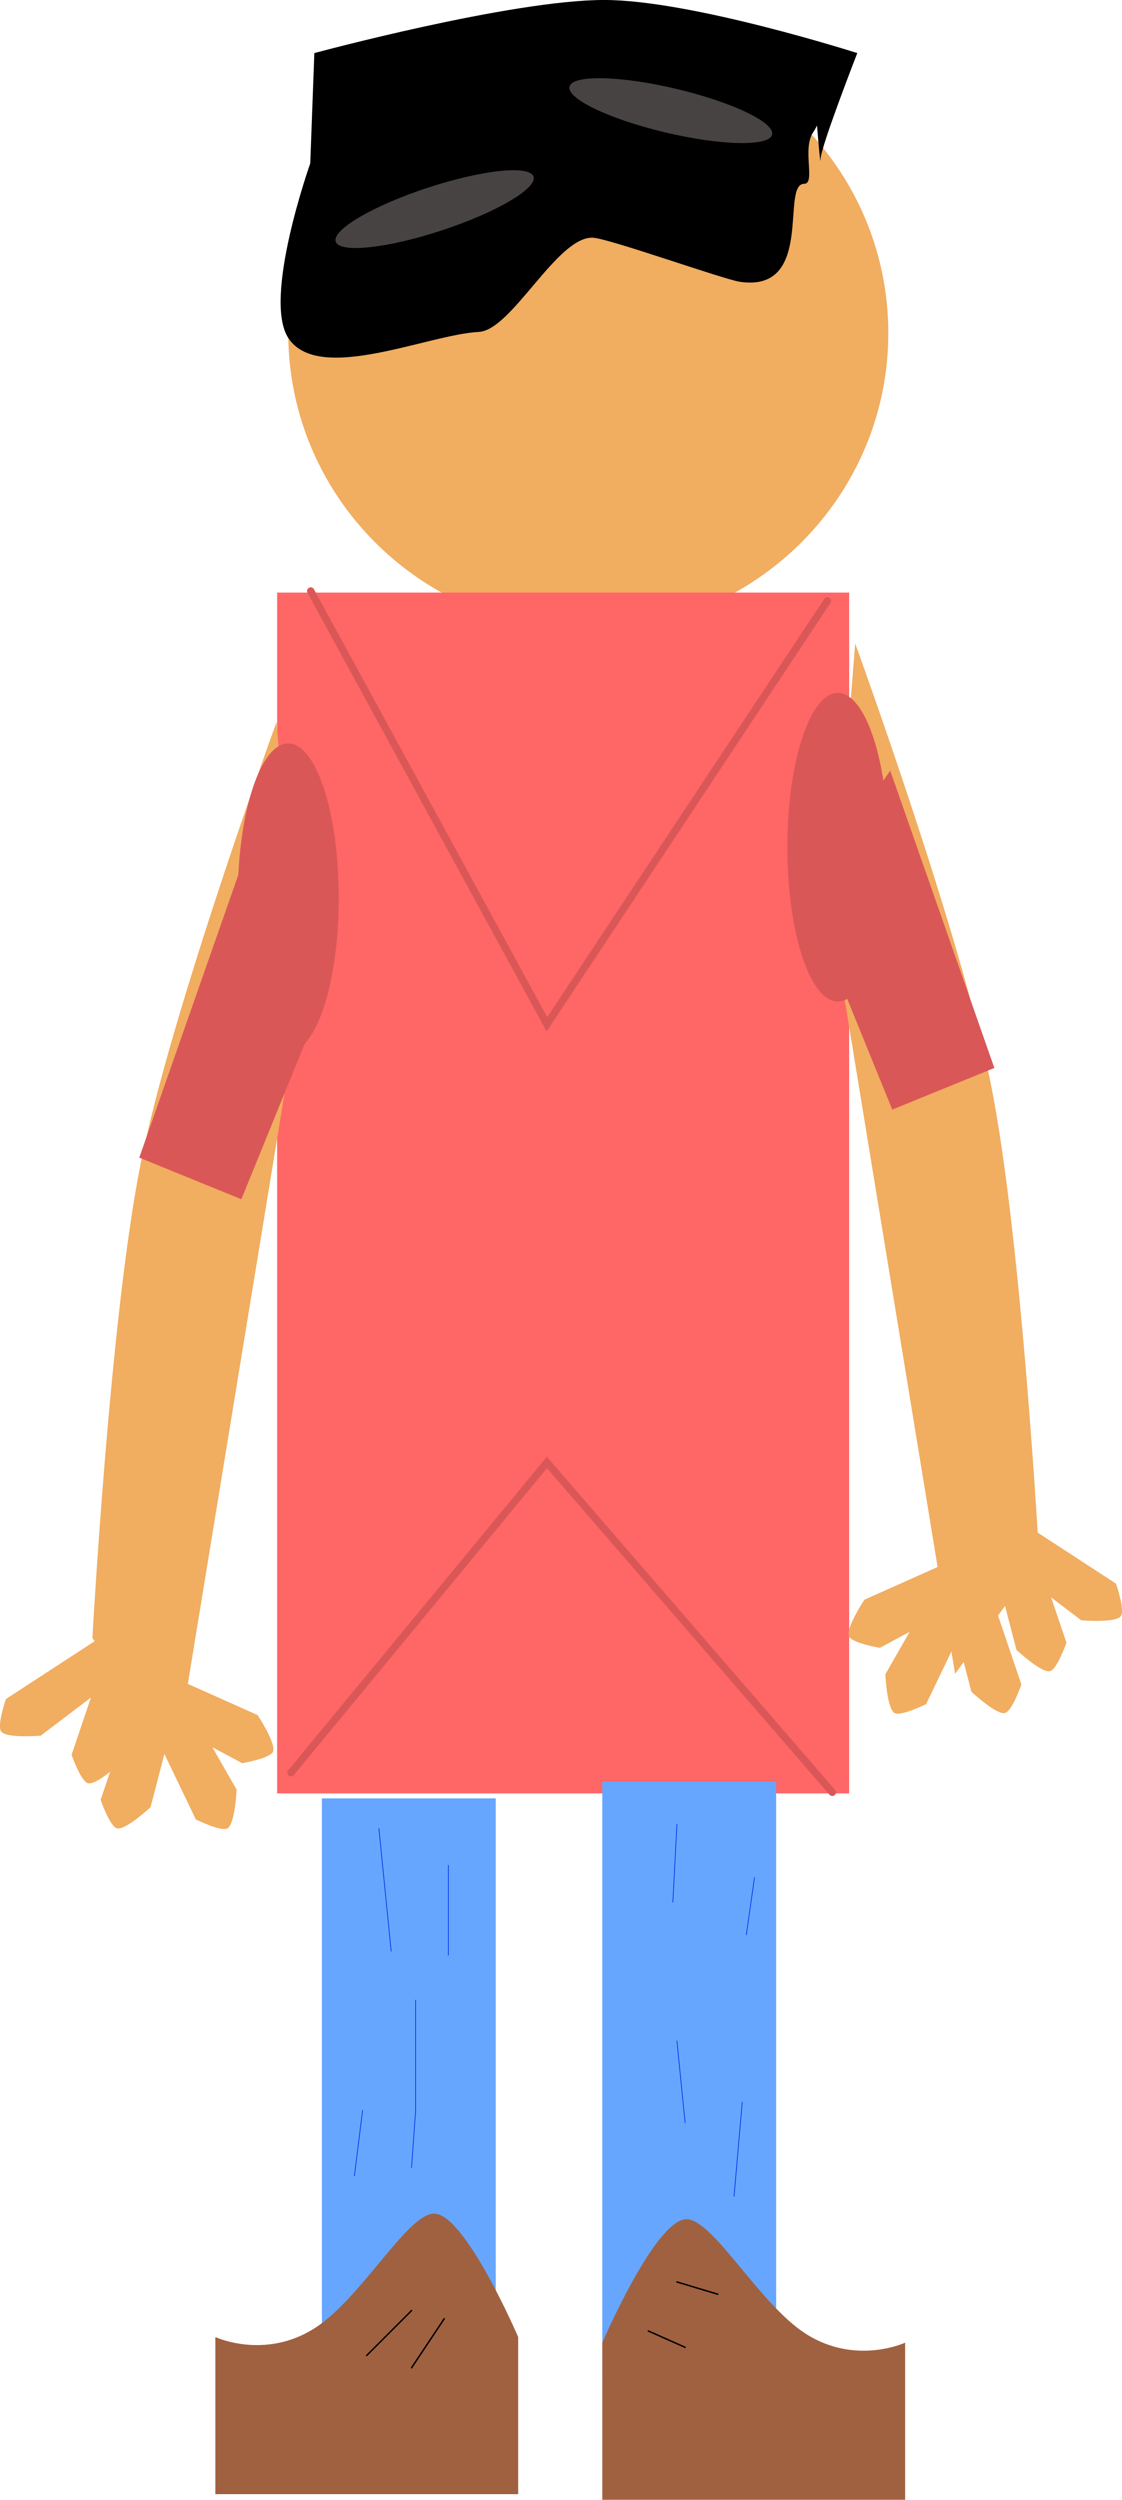 <svg version="1.1" xmlns="http://www.w3.org/2000/svg" xmlns:xlink="http://www.w3.org/1999/xlink" width="76.009" height="169.242" viewBox="0,0,76.009,169.242"><g transform="translate(-201.996,-95.379)"><g data-paper-data="{&quot;isPaintingLayer&quot;:true}" fill-rule="nonzero" stroke-linejoin="miter" stroke-miterlimit="10" stroke-dasharray="" stroke-dashoffset="0" style="mix-blend-mode: normal"><g><path d="M241.849,97.795c11.225,0 20.325,9.015 20.325,20.135c0,11.12 -9.1,20.135 -20.325,20.135c-11.225,0 -20.325,-9.015 -20.325,-20.135c0,-11.12 9.1,-20.135 20.325,-20.135z" data-paper-data="{&quot;index&quot;:null}" fill="#f1ad60" stroke="none" stroke-width="0" stroke-linecap="butt"></path><path d="M220.769,216.799v-81.3h38.751v81.3z" data-paper-data="{&quot;index&quot;:null}" fill="#ff6666" stroke="none" stroke-width="0" stroke-linecap="butt"></path><path d="M242.799,256.643v-40.65h11.777v40.65z" data-paper-data="{&quot;index&quot;:null}" fill="#66a6ff" stroke="none" stroke-width="0" stroke-linecap="butt"></path><path d="M223.803,257.783v-40.65h11.777v40.65z" data-paper-data="{&quot;index&quot;:null}" fill="#66a6ff" stroke="none" stroke-width="0" stroke-linecap="butt"></path><path d="M242.799,264.621v-10.637c0,0 3.592,-8.358 5.699,-8.358c1.804,0 4.936,5.744 8.087,7.757c3.382,2.16 6.729,0.601 6.729,0.601v10.637z" data-paper-data="{&quot;index&quot;:null}" fill="#a06140" stroke="none" stroke-width="0" stroke-linecap="butt"></path><path d="M216.585,264.241v-10.637c0,0 3.347,1.56 6.729,-0.601c3.152,-2.013 6.283,-7.757 8.087,-7.757c2.106,0 5.699,8.358 5.699,8.358v10.637z" data-paper-data="{&quot;index&quot;:null}" fill="#a06140" stroke="none" stroke-width="0" stroke-linecap="butt"></path><path d="M266.697,208.698l-8.293,-50.62l1.527,-19.131c0,0 7.128,19.573 9.193,29.84c2.092,10.403 3.279,32.177 3.279,32.177z" data-paper-data="{&quot;index&quot;:null}" fill="#f1ad60" stroke="none" stroke-width="0" stroke-linecap="butt"></path><path d="M208.256,206.283c0,0 1.187,-21.774 3.279,-32.177c2.065,-10.267 9.193,-29.84 9.193,-29.84l1.527,19.131l-8.293,50.62z" data-paper-data="{&quot;index&quot;:null}" fill="#f1ad60" stroke="none" stroke-width="0" stroke-linecap="butt"></path><path d="M258.755,142.291c1.888,0 3.419,4.678 3.419,10.447c0,5.77 -1.531,10.447 -3.419,10.447c-1.888,0 -3.419,-4.677 -3.419,-10.447c0,-5.77 1.531,-10.447 3.419,-10.447z" data-paper-data="{&quot;index&quot;:null}" fill="#da5757" stroke="none" stroke-width="0" stroke-linecap="butt"></path><path d="M221.524,145.71c1.888,0 3.419,4.678 3.419,10.447c0,5.77 -1.531,10.447 -3.419,10.447c-1.888,0 -3.419,-4.677 -3.419,-10.447c0,-5.77 1.531,-10.447 3.419,-10.447z" data-paper-data="{&quot;index&quot;:null}" fill="#da5757" stroke="none" stroke-width="0" stroke-linecap="butt"></path><path d="M257.074,104.351c-0.747,1.125 0.187,3.472 -0.598,3.472c-1.62,0 0.734,7.366 -4.344,6.637c-1.109,-0.159 -8.889,-2.942 -9.974,-2.988c-2.42,-0.103 -5.489,6.267 -7.722,6.378c-3.444,0.172 -10.818,3.533 -12.894,0.436c-1.788,-2.667 1.472,-11.846 1.472,-11.846l0.277,-7.467c0,0 13.312,-3.595 19.635,-3.595c5.909,0 17.146,3.595 17.146,3.595c0,0 -2.489,6.385 -2.489,7.19c0,0.759 -0.277,-2.765 -0.277,-2.765c0,0 0.386,0.021 -0.232,0.952z" data-paper-data="{&quot;index&quot;:null}" fill="#000000" stroke="none" stroke-width="0" stroke-linecap="butt"></path><path d="M247.789,101.39c3.79,0.896 6.706,2.285 6.513,3.102c-0.193,0.818 -3.422,0.754 -7.213,-0.142c-3.79,-0.896 -6.706,-2.285 -6.513,-3.102c0.193,-0.818 3.422,-0.754 7.213,0.142z" data-paper-data="{&quot;index&quot;:null}" fill="#484343" stroke="none" stroke-width="0" stroke-linecap="butt"></path><path d="M252.555,226.368l0.553,-3.872" data-paper-data="{&quot;index&quot;:null}" fill="none" stroke="#0035ea" stroke-width="0.05" stroke-linecap="round"></path><path d="M247.854,233.558l0.553,5.531" data-paper-data="{&quot;index&quot;:null}" fill="none" stroke="#0035ea" stroke-width="0.05" stroke-linecap="round"></path><path d="M252.278,237.706l-0.553,6.361" data-paper-data="{&quot;index&quot;:null}" fill="none" stroke="#0035ea" stroke-width="0.05" stroke-linecap="round"></path><path d="M230.154,230.792v7.467l-0.277,3.872" data-paper-data="{&quot;index&quot;:null}" fill="none" stroke="#0035ea" stroke-width="0.05" stroke-linecap="round"></path><path d="M228.495,227.474l-0.83,-8.296" data-paper-data="{&quot;index&quot;:null}" fill="none" stroke="#0035ea" stroke-width="0.05" stroke-linecap="round"></path><path d="M232.367,221.666v6.084" data-paper-data="{&quot;index&quot;:null}" fill="none" stroke="#0035ea" stroke-width="0.05" stroke-linecap="round"></path><path d="M226.006,242.684l0.553,-4.425" data-paper-data="{&quot;index&quot;:null}" fill="none" stroke="#0035ea" stroke-width="0.05" stroke-linecap="round"></path><path d="M247.577,224.155l0.277,-5.254" data-paper-data="{&quot;index&quot;:null}" fill="none" stroke="#0035ea" stroke-width="0.05" stroke-linecap="round"></path><path d="M250.619,250.704l-2.765,-0.83" data-paper-data="{&quot;index&quot;:null}" fill="none" stroke="#000000" stroke-width="0.1" stroke-linecap="round"></path><path d="M248.407,254.299l-2.489,-1.106" data-paper-data="{&quot;index&quot;:null}" fill="none" stroke="#000000" stroke-width="0.1" stroke-linecap="round"></path><path d="M232.09,252.363l-2.212,3.319" data-paper-data="{&quot;index&quot;:null}" fill="none" stroke="#000000" stroke-width="0.1" stroke-linecap="round"></path><path d="M229.878,251.81l-3.042,3.042" data-paper-data="{&quot;index&quot;:null}" fill="none" stroke="#000000" stroke-width="0.1" stroke-linecap="round"></path><path d="M262.442,170.501l-5.947,-14.598l5.809,-8.348l7.054,20.129z" data-paper-data="{&quot;index&quot;:null}" fill="#da5757" stroke="none" stroke-width="0" stroke-linecap="butt"></path><path d="M211.431,173.754l7.054,-20.129l5.809,8.348l-5.947,14.598z" data-paper-data="{&quot;index&quot;:null}" fill="#da5757" stroke="none" stroke-width="0" stroke-linecap="butt"></path><path d="M271.189,209.424c0,0 -0.641,1.863 -1.139,1.936c-0.608,0.089 -2.246,-1.442 -2.246,-1.442l-1.915,-7.358l2.733,-0.711l2.567,7.576z" data-paper-data="{&quot;index&quot;:null}" fill="#f1ad60" stroke="none" stroke-width="0" stroke-linecap="butt"></path><path d="M274.241,206.589c0,0 -0.641,1.863 -1.139,1.936c-0.608,0.089 -2.246,-1.442 -2.246,-1.442l-1.915,-7.358l2.733,-0.711l2.567,7.576z" data-paper-data="{&quot;index&quot;:null}" fill="#f1ad60" stroke="none" stroke-width="0" stroke-linecap="butt"></path><path d="M277.903,204.822c-0.423,0.446 -2.657,0.257 -2.657,0.257l-6.057,-4.597l1.707,-2.25l6.703,4.364c0,0 0.649,1.861 0.303,2.225z" data-paper-data="{&quot;index&quot;:null}" fill="#f1ad60" stroke="none" stroke-width="0" stroke-linecap="butt"></path><path d="M264.737,210.75c0,0 -1.762,0.883 -2.168,0.587c-0.497,-0.362 -0.597,-2.602 -0.597,-2.602l3.779,-6.598l2.451,1.404l-3.466,7.209z" data-paper-data="{&quot;index&quot;:null}" fill="#f1ad60" stroke="none" stroke-width="0" stroke-linecap="butt"></path><path d="M261.598,206.942c0,0 -1.943,-0.325 -2.097,-0.804c-0.188,-0.585 1.052,-2.453 1.052,-2.453l6.942,-3.102l1.152,2.579l-7.049,3.78z" data-paper-data="{&quot;index&quot;:null}" fill="#f1ad60" stroke="none" stroke-width="0" stroke-linecap="butt"></path><path d="M208.811,217.234l2.567,-7.576l2.733,0.711l-1.915,7.358c0,0 -1.638,1.531 -2.246,1.442c-0.497,-0.073 -1.139,-1.936 -1.139,-1.936z" data-paper-data="{&quot;index&quot;:null}" fill="#f1ad60" stroke="none" stroke-width="0" stroke-linecap="butt"></path><path d="M207.984,216.117c-0.497,-0.073 -1.139,-1.936 -1.139,-1.936l2.567,-7.576l2.733,0.711l-1.915,7.358c0,0 -1.638,1.531 -2.246,1.442z" data-paper-data="{&quot;index&quot;:null}" fill="#f1ad60" stroke="none" stroke-width="0" stroke-linecap="butt"></path><path d="M202.4,210.406l6.703,-4.364l1.707,2.25l-6.057,4.597c0,0 -2.234,0.189 -2.657,-0.257c-0.346,-0.365 0.303,-2.225 0.303,-2.225z" data-paper-data="{&quot;index&quot;:null}" fill="#f1ad60" stroke="none" stroke-width="0" stroke-linecap="butt"></path><path d="M217.431,219.146c-0.406,0.296 -2.168,-0.587 -2.168,-0.587l-3.466,-7.209l2.451,-1.404l3.779,6.598c0,0 -0.1,2.24 -0.597,2.602z" data-paper-data="{&quot;index&quot;:null}" fill="#f1ad60" stroke="none" stroke-width="0" stroke-linecap="butt"></path><path d="M220.499,213.948c-0.154,0.479 -2.097,0.804 -2.097,0.804l-7.049,-3.78l1.152,-2.579l6.942,3.102c0,0 1.24,1.868 1.052,2.453z" data-paper-data="{&quot;index&quot;:null}" fill="#f1ad60" stroke="none" stroke-width="0" stroke-linecap="butt"></path><path d="M230.964,108.092c3.7,-1.216 6.912,-1.555 7.174,-0.757c0.262,0.798 -2.525,2.431 -6.225,3.647c-3.7,1.216 -6.912,1.555 -7.174,0.757c-0.262,-0.798 2.525,-2.431 6.225,-3.647z" data-paper-data="{&quot;index&quot;:null}" fill="#484343" stroke="none" stroke-width="0" stroke-linecap="butt"></path><path d="M258.046,136.059l-19,28.667l-16,-29.333" fill="none" stroke="#da5757" stroke-width="0.5" stroke-linecap="round"></path><path d="M221.713,215.392l17.333,-21l19.333,22.333" fill="none" stroke="#da5757" stroke-width="0.5" stroke-linecap="round"></path></g></g></g></svg>